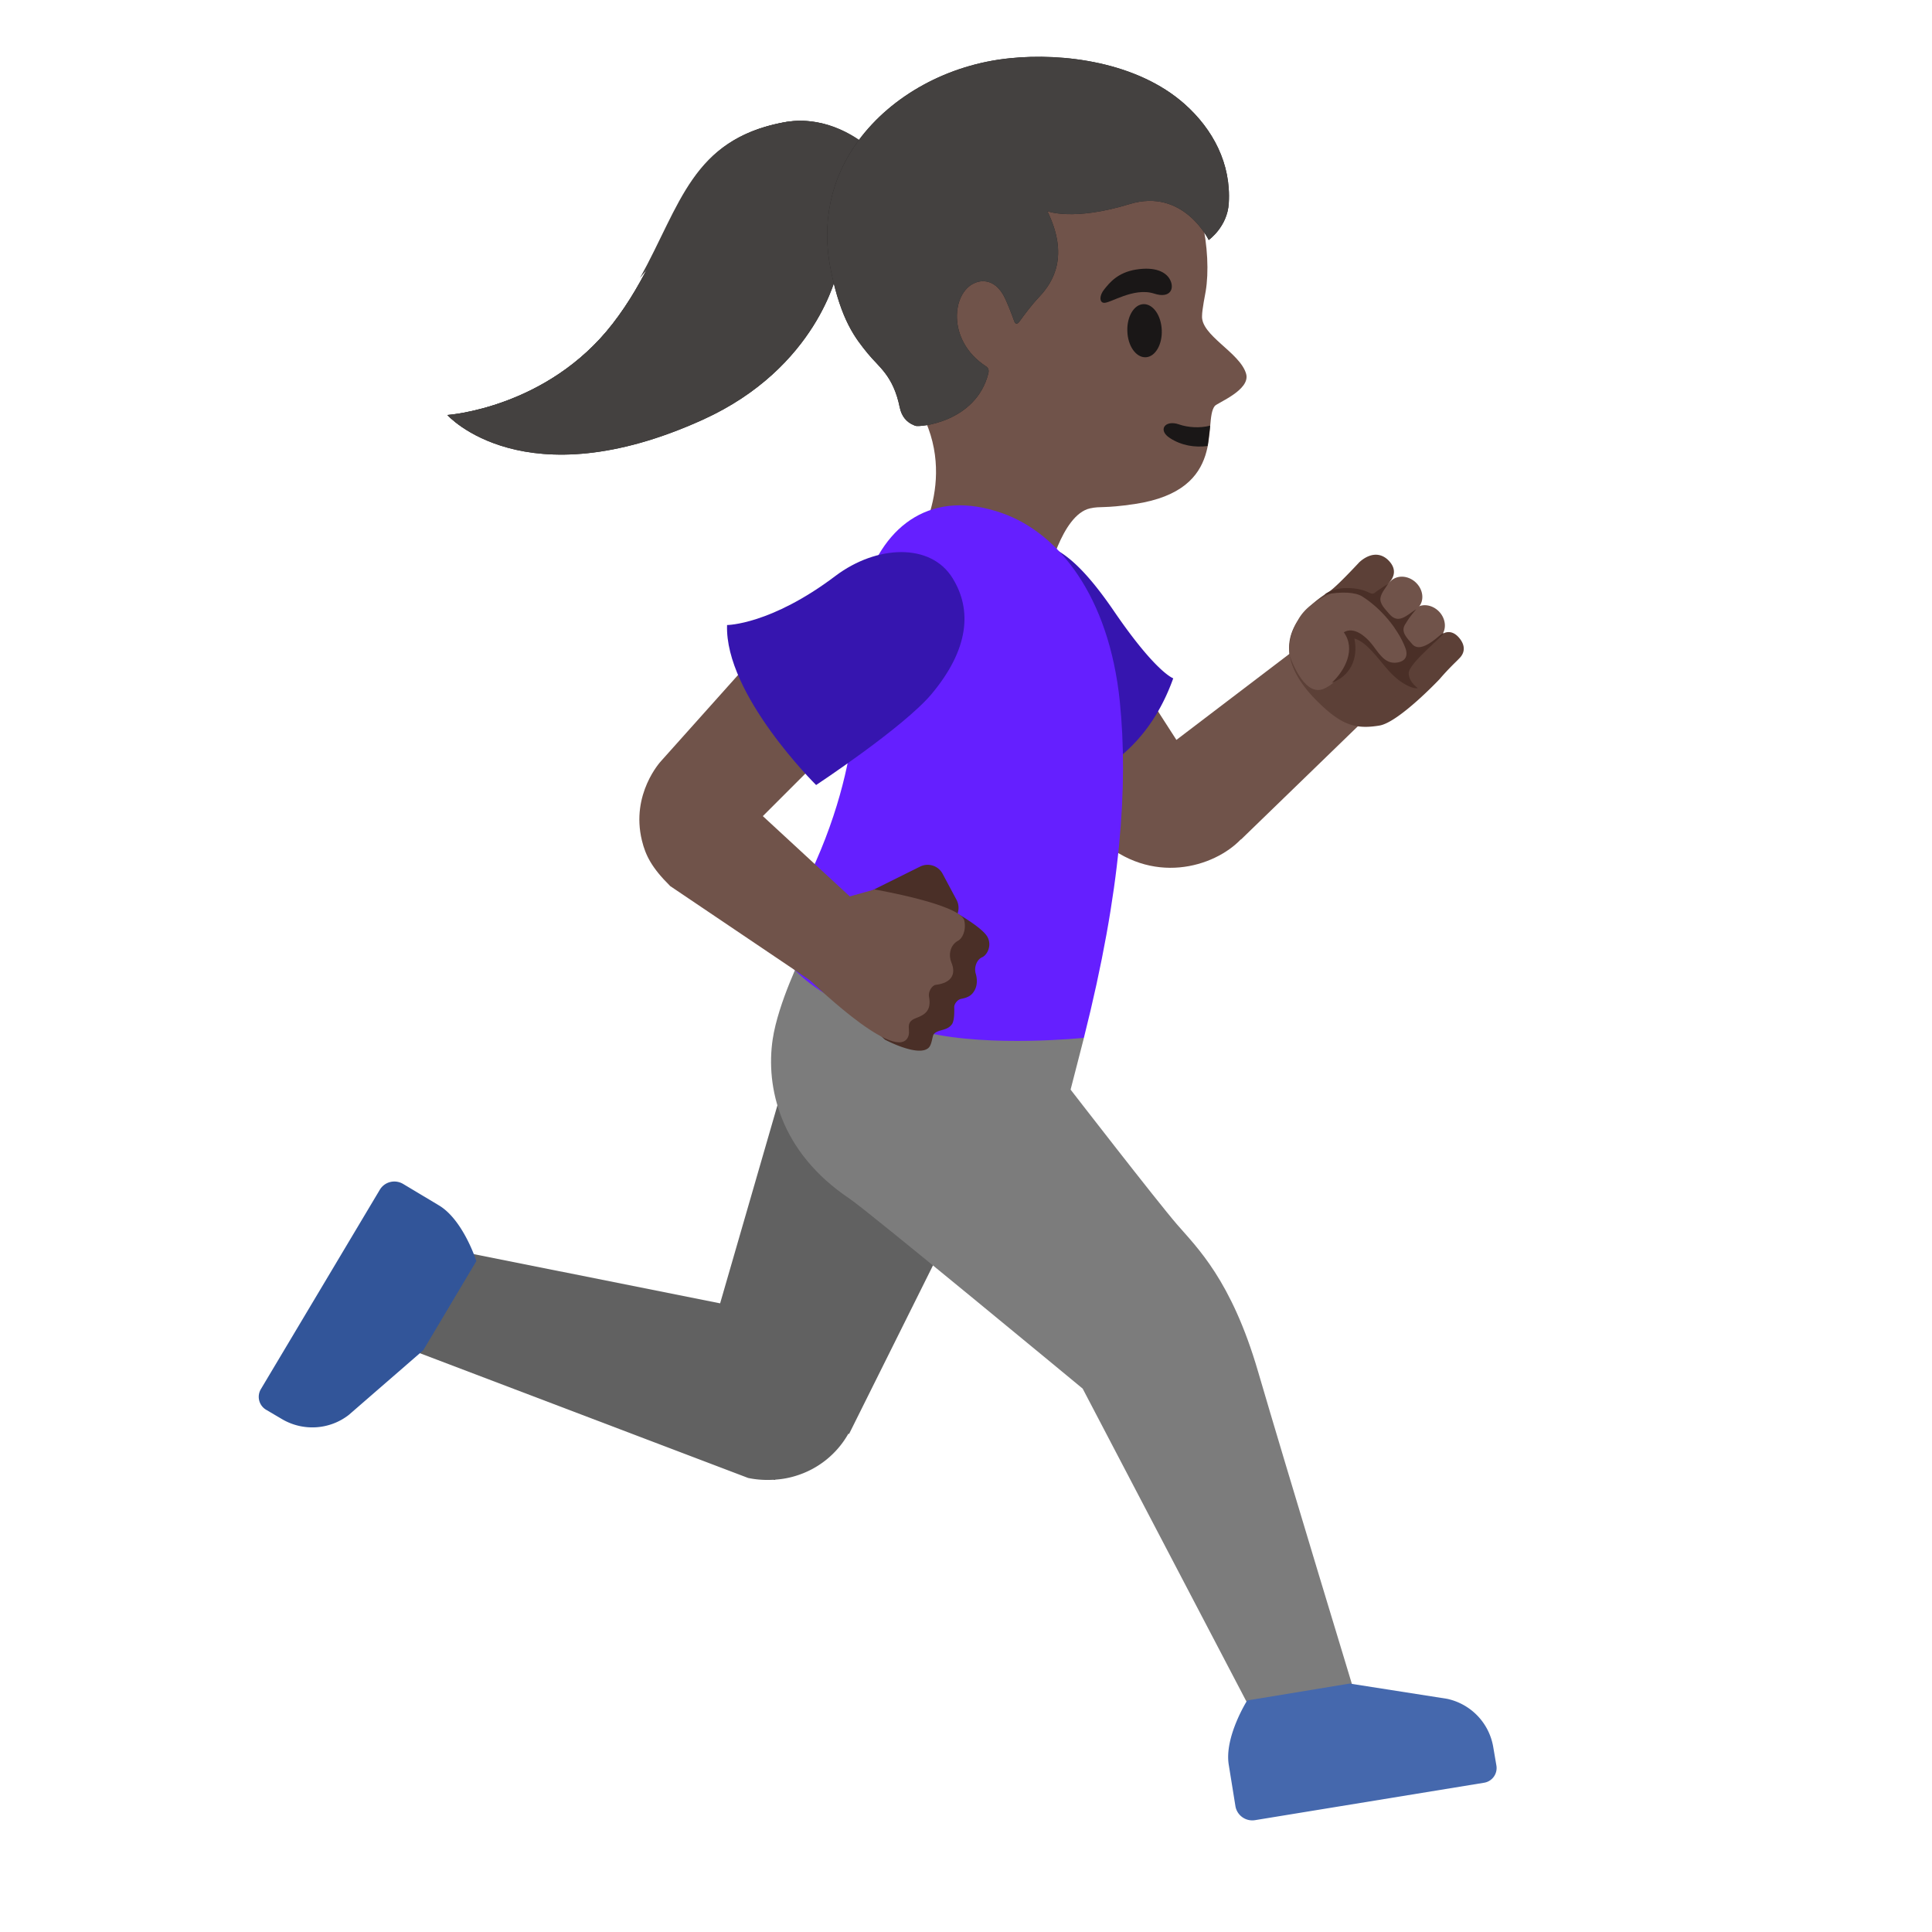 <svg xmlns="http://www.w3.org/2000/svg" xml:space="preserve" id="Layer_1" x="0" y="0" version="1.1" viewBox="0 0 128 128"><path d="M40.59 21.45c4.51-5.82 4.06-11.98 11.32-13.34 4.79-.9 8.55 4.27 8.46 6.08-.16 3.49-3.39 3.31-4.91 3.85 0 0-1.31 6.32-8.88 9.76-11.87 5.39-16.94-.3-16.94-.3s6.61-.45 10.95-6.05" style="fill:#232020"/><path d="M40.59 21.45c4.51-5.82 3.89-11.9 11.32-13.34 4.72-.91 8.55 4.27 8.46 6.08-.16 3.49-3.39 3.31-4.91 3.85 0 0-1.31 6.32-8.88 9.76-11.87 5.39-16.94-.3-16.94-.3s6.61-.45 10.95-6.05" style="fill:#444140"/><path d="M42.4 18.42c2.69-4.84 3.45-9.18 9.51-10.31 4.79-.9 8.47 4.13 8.39 5.94 0 0-2.53-3.26-8.4-1.86-5.86 1.4-9.5 6.23-9.5 6.23" style="fill:#444140"/><path d="M40.59 21.45c1.13-1.45 2.02-3.06 2.83-4.71.72-1.46 1.27-2.76 2.98-3.22 2.71-.73 6.47 2.74 5.89 6.11-.36 2.08-3.01 6.14-10.5 9.1-8.1 3.2-12.14-1.24-12.14-1.24s6.6-.44 10.94-6.04" style="fill:#444140"/><path d="m29.14 82.64 18.57 3.71 5.17-17.87 12.43 8.33-9.06 18.2-.04-.03a6 6 0 0 1-3.49 2.8c-.45.14-.9.22-1.36.25v.02l-.15-.01c-.56.03-1.11-.01-1.64-.12l-22.92-8.71z" style="fill:#616161"/><path d="M25.16 78.83c.32-.54 1.01-.71 1.55-.39l2.37 1.42c1.61.96 2.48 3.69 2.48 3.69l-3.52 5.91-4.93 4.28c-1.27.99-3.02 1.1-4.41.29l-1.07-.63a.995.995 0 0 1-.35-1.36z" style="fill:#325599"/><path d="M83.14 113.8 71.73 92S57.52 80.24 56.28 79.41c-4.63-3.1-5.55-7.41-5.09-10.54.36-2.43 1.97-5.66 1.97-5.66l18.65 5.56-.88 3.42s5.71 7.38 7.04 8.92 3.61 3.69 5.38 9.76c1.87 6.4 6.56 21.83 6.56 21.83z" style="fill:#7c7c7c"/><path d="M83.15 120.59c-.62.1-1.2-.32-1.3-.93l-.44-2.73c-.31-1.85 1.22-4.27 1.22-4.27l6.79-1.12 6.45 1.01c1.58.34 2.79 1.6 3.06 3.19l.21 1.23a.987.987 0 0 1-.81 1.14z" style="fill:#4568ad"/><path d="M57.46 13.01c2.25-4.27 7.75-7.85 12.56-7.4 5.38.5 8.51 4.13 9.6 8.93.4 1.74.47 3.5.26 4.76-.03.15-.24 1.25-.24 1.6-.11 1.32 2.52 2.45 2.92 3.87.3 1.07-1.92 1.92-2.08 2.13-.82 1.04.91 5.55-5.28 6.49-2.09.31-2.25.13-2.98.29-1.91.42-2.85 4.69-2.85 4.69s-.88 4.24-5.08 3.26c-4.8-1.12-3.68-5.44-3.68-5.44s3.18-4.75-.03-9.64c-2.47-3.73-4.57-10.79-3.12-13.54" style="fill:#70534a"/><path d="M80.01 29.55c-.86.11-1.73-.03-2.49-.52-.84-.53-.34-1.24.6-.91.57.2 1.36.26 2.06.08zM74.69 21.95c-.04-.97.44-1.78 1.07-1.8s1.17.74 1.21 1.72c.04.97-.44 1.78-1.07 1.8-.64.02-1.18-.75-1.21-1.72" style="fill:#1a1717"/><path d="m77.94 49.02 8.96-6.82 4.36 4.66-9.04 8.76-.01-.01c-1.77 1.85-5.92 3.11-9.37-.03-3.28-2.99-7.33-9.36-7.33-9.36l7.01-5.62z" style="fill:#70534a"/><path d="M76.46 19.45c1.1.36 1.39-.36 1.03-.97-.26-.44-.92-.83-2.23-.62-1.23.2-1.76.89-2.1 1.31s-.32.85-.04.89c.38.08 1.97-1.05 3.34-.61" style="fill:#1a1717"/><path d="M56.87 9.32c2.21-3 5.95-5.05 10.02-5.46 3.54-.37 8.44.24 11.59 3.03 1.89 1.68 3.09 3.96 2.93 6.57-.09 1.57-1.33 2.44-1.33 2.44s-1.67-3.47-5.24-2.38c-3.75 1.15-5.45.47-5.45.47 1.44 2.95.41 4.67-.53 5.67-.54.57-1.03 1.24-1.31 1.63-.14.2-.28.2-.35 0-.17-.48-.5-1.34-.73-1.75-.78-1.35-1.88-.8-1.89-.79-1.51.62-1.88 3.81.74 5.52.06.04.24.15.16.47-.82 3.25-4.6 3.58-4.84 3.47h-.01l-.06-.03c-.52-.2-.84-.61-.96-1.19-.43-2.11-1.39-2.67-2.11-3.56-.83-1.02-1.77-2.18-2.45-5.5-.65-3.14-.02-6.11 1.82-8.61" style="fill:#232020"/><path d="M56.87 9.32c2.21-3 5.95-5.05 10.02-5.46 3.54-.37 8.44.24 11.59 3.03 1.89 1.68 3.09 3.96 2.93 6.57-.09 1.57-1.33 2.44-1.33 2.44s-1.67-3.47-5.24-2.38c-3.75 1.15-5.45.47-5.45.47 1.44 2.95.41 4.67-.53 5.67-.54.57-1.03 1.24-1.31 1.63-.14.2-.28.2-.35 0-.17-.48-.5-1.34-.73-1.75-.78-1.35-1.88-.8-1.89-.79-1.51.62-1.88 3.81.74 5.52.06.04.24.15.16.47-.82 3.25-4.6 3.58-4.84 3.47h-.01l-.06-.03c-.52-.2-.84-.61-.96-1.19-.43-2.11-1.39-2.67-2.11-3.56-.83-1.02-1.77-2.18-2.45-5.5-.65-3.14-.02-6.11 1.82-8.61" style="fill:#444140"/><path d="M77.73 44.94c-2.57 7.19-8.87 7.41-8.87 7.41l-5.02-8.6a4.86 4.86 0 0 1 1.74-6.64l.83-.49c2.31-1.35 4.27-.69 7.38 3.85 2.79 4.09 3.94 4.47 3.94 4.47" style="fill:#3615af"/><path d="M71.81 68.76c2.48-9.84 2.94-16.75 2.38-22.29-.72-6.98-4.05-11.15-7.79-12.47-4.62-1.63-7.82.72-9.11 4.9-.88 2.85-.71 5.04-.64 6.4 0 0 .64 7.47-5.3 16.82 0 0 .57 4.06 10.05 6.29 4.22.99 10.41.35 10.41.35" style="fill:#651fff"/><path d="M56.54 59.61s4.34-2.16 4.39-2.18a1.12 1.12 0 0 1 1.52.46l.93 1.74c.15.29.16.61.06.9.5.29 1.73 1.05 1.99 1.56.3.58-.04 1.19-.36 1.33-.37.16-.54.68-.43 1.07.12.4.11.81-.08 1.14s-.43.46-.89.55c-.22.04-.45.32-.45.54.01.34.01.93-.16 1.15-.34.45-.9.31-1.19.64-.11.13-.12.7-.35.91-.68.64-2.89-.54-2.89-.54l-4.22-3.91z" style="fill:#4a2f27"/><path d="m57.94 58.93-2.67.75-1.83 5.05s5.71 5.62 6.68 4.05c.31-.49-.26-1.02.57-1.33.59-.22 1.03-.5.86-1.41-.07-.34.2-.76.44-.79 1.08-.13 1.36-.73 1.04-1.49-.18-.42-.14-1.13.47-1.45.22-.12.53-.61.39-1.31-.23-1.09-5.95-2.07-5.95-2.07" style="fill:#70534a"/><path d="m54.27 65.36-9.89-6.67v-.01c-1.19-1.18-1.61-2-1.85-2.99-.76-3.1 1.26-5.26 1.26-5.26l9.15-10.23 5.64 5.83-8.04 8.04 6.01 5.55z" style="fill:#70534a"/><path d="M54.07 52.01s-6.06-5.99-5.9-10.6c0 0 2.89-.01 7.19-3.26 2.71-2.04 6.31-2.21 7.76.17 1.29 2.1 1.08 4.69-1.4 7.66-1.86 2.21-7.65 6.03-7.65 6.03" style="fill:#3615af"/><path d="m91.71 43.39.03.02c.43.54 1.17.69 1.65.32l1.95-1.47c.48-.36.52-1.1.09-1.64s-1.17-.69-1.65-.32l-1.95 1.47c-.49.37-.56 1.08-.12 1.62" style="fill:#70534a"/><path d="M90.07 37.24a.1.1 0 0 0-.04.04c-.89.95-1.68 1.74-2.02 1.95-.9.57-1.74 1.29-2.26 2.3-.97 1.89.27 3.75 1.72 5.12 1.44 1.38 2.35 1.68 3.92 1.42 1.28-.21 3.99-3.08 3.99-3.08.28-.33.6-.67.92-.99.12-.12.25-.24.37-.37l.01-.01c.37-.36.42-.84.01-1.34-.54-.66-1.07-.32-1.13-.27l-.01.01c-.25.23-.52.54-.72.69-.58.43-.9.51-.9.51l-2.74-3.48.93-1.24s.01-.02.04-.05c.1-.16.49-.73-.25-1.4-.82-.7-1.67.03-1.84.19" style="fill:#5c4037"/><path d="M90.16 41.96c.48.51 1.23.59 1.68.19l2.07-1.85c.45-.4.43-1.14-.05-1.65s-1.23-.59-1.68-.19l-2.07 1.85c-.44.41-.42 1.14.05 1.65" style="fill:#70534a"/><path d="M92.85 42.26c-.45-.65-1-1.45-1.61-2.14-.09-.1-.17-.19-.26-.28-.84-.87-1.94-1.02-3.32-.27-.05.03-.09.05-.14.08-.08.05-.16.1-.25.15l-.01.01c-.12.08-.24.16-.36.25-.41.3-.72.67-.91 1.03-.76 1.21-.54 2.36-.54 2.36s.88 2.68 2.18 2.21 1.97-2.32 1.97-2.32L89.26 42c.39-.04.73.13 1.19.65.15.17.32.38.52.63.02.03.27.34.29.36.3.33.64.49 1.05.46.53-.03.98-.54 1.23-.74-.19-.24-.44-.75-.69-1.1" style="fill:#70534a"/><path d="m93.44 45.35-1.62-1.33-.86-.98-1.12-.98-.39.17.24 1.28-.84 1.26-.53.45 2.75 1.95z" style="fill:#5c4037"/><path d="M93.33 44.62c.03.62.63.96.59.97-.17.07-1.01-.14-1.94-1.18-.72-.81-1.41-1.86-2.25-2.11.29 1.42-.34 2.51-1.5 2.94.89-.83 1.61-2.23.8-3.35.66-.4 1.43.26 1.82.74.45.54.85 1.38 1.68 1.27.57-.07.78-.43.58-.97-.5-1.32-1.67-2.67-2.87-3.42-.44-.27-1.34-.34-2.5-.11.85-.66 2.3-.45 2.85-.19.47.22.35.13.77-.14.21-.14.42-.28.62-.41-.17.28-.47.62-.52.95-.06.41.33.76.57 1.05.62.74 1.16.1 1.8-.3-.43.51-.53.67-.75 1.03-.29.49.15.89.47 1.27.65.78 1.99-.81 2.08-.71.1.12-2.33 1.99-2.3 2.67" style="fill:#4a2f27"/></svg>